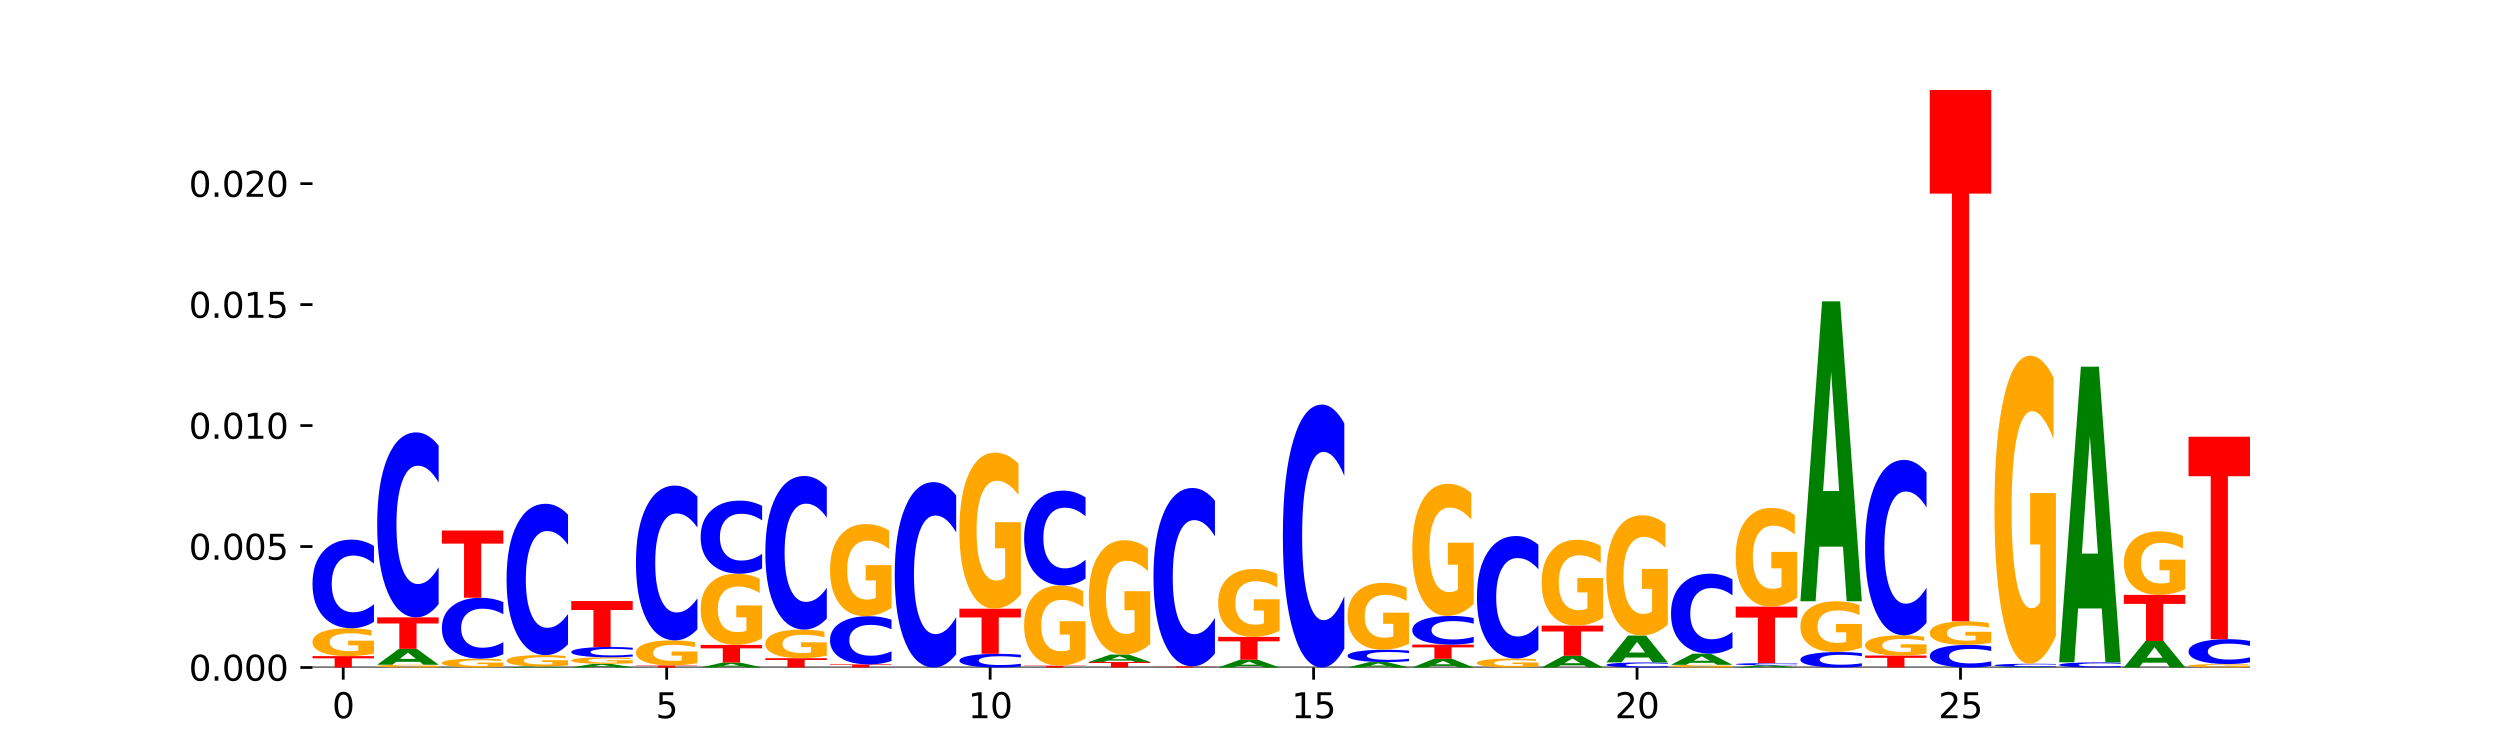 <?xml version="1.0" encoding="utf-8" standalone="no"?>
<!DOCTYPE svg PUBLIC "-//W3C//DTD SVG 1.1//EN"
  "http://www.w3.org/Graphics/SVG/1.1/DTD/svg11.dtd">
<svg xmlns:xlink="http://www.w3.org/1999/xlink" width="720pt" height="216pt" viewBox="0 0 720 216" xmlns="http://www.w3.org/2000/svg" version="1.1">
 <defs>
  <style type="text/css">*{stroke-linejoin: round; stroke-linecap: butt}</style>
 </defs>
 <g id="figure_1">
  <g id="patch_1">
   <path d="M 0 216 
L 720 216 
L 720 0 
L 0 0 
z
" style="fill: #ffffff"/>
  </g>
  <g id="axes_1">
   <g id="patch_2">
    <path d="M 90 192.24 
L 648 192.24 
L 648 25.92 
L 90 25.92 
z
" style="fill: #ffffff"/>
   </g>
   <g id="line2d_1">
    <path d="M 90 192.24 
L 648 192.24 
" clip-path="url(#p017e697f8a)" style="fill: none; stroke: #000000; stroke-width: 0.5; stroke-linecap: square"/>
   </g>
   <g id="patch_3">
    <path d="M 90 188.961 
L 107.699 188.961 
L 107.699 189.6 
L 101.332 189.6 
L 101.332 192.24 
L 96.38 192.24 
L 96.38 189.6 
L 90 189.6 
L 90 188.961 
z
" clip-path="url(#p017e697f8a)" style="fill: #ff0000"/>
   </g>
   <g id="patch_4">
    <path d="M 107.699 188.234 
Q 105.914 188.597 103.995 188.78 
Q 102.075 188.961 100.028 188.961 
Q 95.403 188.961 92.701 187.879 
Q 90 186.798 90 184.949 
Q 90 183.079 92.749 182.006 
Q 95.502 180.933 100.29 180.933 
Q 102.134 180.933 103.824 181.079 
Q 105.518 181.223 107.017 181.508 
L 107.017 183.108 
Q 105.47 182.742 103.939 182.561 
Q 102.408 182.379 100.869 182.379 
Q 98.021 182.379 96.478 183.045 
Q 94.935 183.71 94.935 184.949 
Q 94.935 186.176 96.422 186.846 
Q 97.91 187.514 100.647 187.514 
Q 101.392 187.514 102.031 187.476 
Q 102.67 187.437 103.177 187.354 
L 103.177 185.851 
L 100.262 185.851 
L 100.262 184.513 
L 107.699 184.513 
L 107.699 188.234 
z
" clip-path="url(#p017e697f8a)" style="fill: #ffa600"/>
   </g>
   <g id="patch_5">
    <path d="M 107.699 179.103 
Q 106.219 180.01 104.618 180.469 
Q 103.017 180.933 101.273 180.933 
Q 96.074 180.933 93.037 177.495 
Q 90 174.057 90 168.178 
Q 90 162.277 93.037 158.844 
Q 96.074 155.407 101.273 155.407 
Q 103.017 155.407 104.618 155.871 
Q 106.219 156.329 107.699 157.236 
L 107.699 162.325 
Q 106.206 161.122 104.756 160.563 
Q 103.307 160.005 101.706 160.005 
Q 98.834 160.005 97.189 162.182 
Q 95.548 164.355 95.548 168.178 
Q 95.548 171.985 97.189 174.162 
Q 98.834 176.335 101.706 176.335 
Q 103.307 176.335 104.756 175.776 
Q 106.206 175.212 107.699 174.009 
L 107.699 179.103 
z
" clip-path="url(#p017e697f8a)" style="fill: #0000ff"/>
   </g>
   <g id="patch_6">
    <path d="M 126.331 192.168 
Q 124.546 192.204 122.626 192.222 
Q 120.706 192.24 118.659 192.24 
Q 114.034 192.24 111.332 192.132 
Q 108.631 192.024 108.631 191.84 
Q 108.631 191.653 111.38 191.546 
Q 114.133 191.439 118.921 191.439 
Q 120.765 191.439 122.455 191.454 
Q 124.149 191.468 125.648 191.497 
L 125.648 191.656 
Q 124.101 191.62 122.57 191.602 
Q 121.039 191.584 119.5 191.584 
Q 116.652 191.584 115.109 191.65 
Q 113.566 191.716 113.566 191.84 
Q 113.566 191.962 115.053 192.029 
Q 116.541 192.096 119.278 192.096 
Q 120.023 192.096 120.662 192.092 
Q 121.301 192.088 121.808 192.08 
L 121.808 191.93 
L 118.893 191.93 
L 118.893 191.796 
L 126.331 191.796 
L 126.331 192.168 
z
" clip-path="url(#p017e697f8a)" style="fill: #ffa600"/>
   </g>
   <g id="patch_7">
    <path d="M 120.892 190.607 
L 114.085 190.607 
L 113.01 191.439 
L 108.631 191.439 
L 114.884 186.868 
L 120.077 186.868 
L 126.331 191.439 
L 121.955 191.439 
L 120.892 190.607 
z
M 115.17 189.758 
L 119.795 189.758 
L 117.486 187.94 
L 115.17 189.758 
z
" clip-path="url(#p017e697f8a)" style="fill: #008000"/>
   </g>
   <g id="patch_8">
    <path d="M 108.631 177.8 
L 126.331 177.8 
L 126.331 179.568 
L 119.963 179.568 
L 119.963 186.868 
L 115.011 186.868 
L 115.011 179.568 
L 108.631 179.568 
L 108.631 177.8 
z
" clip-path="url(#p017e697f8a)" style="fill: #ff0000"/>
   </g>
   <g id="patch_9">
    <path d="M 126.331 173.981 
Q 124.85 175.874 123.249 176.831 
Q 121.648 177.8 119.905 177.8 
Q 114.705 177.8 111.668 170.625 
Q 108.631 163.451 108.631 151.182 
Q 108.631 138.869 111.668 131.706 
Q 114.705 124.531 119.905 124.531 
Q 121.648 124.531 123.249 125.5 
Q 124.85 126.457 126.331 128.35 
L 126.331 138.968 
Q 124.837 136.459 123.387 135.293 
Q 121.938 134.126 120.337 134.126 
Q 117.465 134.126 115.82 138.671 
Q 114.179 143.204 114.179 151.182 
Q 114.179 159.127 115.82 163.671 
Q 117.465 168.205 120.337 168.205 
Q 121.938 168.205 123.387 167.038 
Q 124.837 165.861 126.331 163.352 
L 126.331 173.981 
z
" clip-path="url(#p017e697f8a)" style="fill: #0000ff"/>
   </g>
   <g id="patch_10">
    <path d="M 144.962 192.01 
Q 143.177 192.125 141.257 192.183 
Q 139.337 192.24 137.29 192.24 
Q 132.665 192.24 129.963 191.898 
Q 127.262 191.556 127.262 190.971 
Q 127.262 190.38 130.011 190.041 
Q 132.764 189.701 137.552 189.701 
Q 139.396 189.701 141.086 189.747 
Q 142.78 189.793 144.279 189.883 
L 144.279 190.389 
Q 142.732 190.273 141.201 190.216 
Q 139.67 190.159 138.131 190.159 
Q 135.283 190.159 133.74 190.369 
Q 132.197 190.58 132.197 190.971 
Q 132.197 191.359 133.684 191.571 
Q 135.172 191.783 137.909 191.783 
Q 138.655 191.783 139.293 191.771 
Q 139.932 191.758 140.44 191.732 
L 140.44 191.257 
L 137.524 191.257 
L 137.524 190.833 
L 144.962 190.833 
L 144.962 192.01 
z
" clip-path="url(#p017e697f8a)" style="fill: #ffa600"/>
   </g>
   <g id="patch_11">
    <path d="M 144.962 188.443 
Q 143.481 189.067 141.88 189.382 
Q 140.279 189.701 138.536 189.701 
Q 133.336 189.701 130.299 187.337 
Q 127.262 184.972 127.262 180.929 
Q 127.262 176.871 130.299 174.51 
Q 133.336 172.145 138.536 172.145 
Q 140.279 172.145 141.88 172.465 
Q 143.481 172.78 144.962 173.404 
L 144.962 176.903 
Q 143.468 176.077 142.018 175.692 
Q 140.569 175.308 138.968 175.308 
Q 136.096 175.308 134.451 176.805 
Q 132.81 178.3 132.81 180.929 
Q 132.81 183.547 134.451 185.045 
Q 136.096 186.539 138.968 186.539 
Q 140.569 186.539 142.018 186.155 
Q 143.468 185.766 144.962 184.94 
L 144.962 188.443 
z
" clip-path="url(#p017e697f8a)" style="fill: #0000ff"/>
   </g>
   <g id="patch_12">
    <path d="M 127.262 152.79 
L 144.962 152.79 
L 144.962 156.565 
L 138.594 156.565 
L 138.594 172.145 
L 133.642 172.145 
L 133.642 156.565 
L 127.262 156.565 
L 127.262 152.79 
z
" clip-path="url(#p017e697f8a)" style="fill: #ff0000"/>
   </g>
   <g id="patch_13">
    <path d="M 158.154 192.187 
L 151.347 192.187 
L 150.272 192.24 
L 145.893 192.24 
L 152.146 191.949 
L 157.339 191.949 
L 163.593 192.24 
L 159.218 192.24 
L 158.154 192.187 
z
M 152.432 192.133 
L 157.057 192.133 
L 154.748 192.017 
L 152.432 192.133 
z
" clip-path="url(#p017e697f8a)" style="fill: #008000"/>
   </g>
   <g id="patch_14">
    <path d="M 163.593 191.652 
Q 161.808 191.8 159.888 191.875 
Q 157.968 191.949 155.921 191.949 
Q 151.296 191.949 148.594 191.507 
Q 145.893 191.065 145.893 190.309 
Q 145.893 189.545 148.642 189.106 
Q 151.395 188.667 156.183 188.667 
Q 158.027 188.667 159.717 188.727 
Q 161.411 188.786 162.91 188.903 
L 162.91 189.557 
Q 161.363 189.407 159.832 189.333 
Q 158.301 189.259 156.762 189.259 
Q 153.914 189.259 152.371 189.531 
Q 150.828 189.803 150.828 190.309 
Q 150.828 190.811 152.315 191.085 
Q 153.803 191.358 156.54 191.358 
Q 157.286 191.358 157.924 191.342 
Q 158.563 191.326 159.071 191.292 
L 159.071 190.678 
L 156.155 190.678 
L 156.155 190.131 
L 163.593 190.131 
L 163.593 191.652 
z
" clip-path="url(#p017e697f8a)" style="fill: #ffa600"/>
   </g>
   <g id="patch_15">
    <path d="M 163.593 185.544 
Q 162.112 187.092 160.511 187.875 
Q 158.91 188.667 157.167 188.667 
Q 151.967 188.667 148.93 182.798 
Q 145.893 176.929 145.893 166.893 
Q 145.893 156.82 148.93 150.96 
Q 151.967 145.091 157.167 145.091 
Q 158.91 145.091 160.511 145.883 
Q 162.112 146.666 163.593 148.214 
L 163.593 156.901 
Q 162.099 154.849 160.649 153.894 
Q 159.2 152.94 157.599 152.94 
Q 154.727 152.94 153.082 156.658 
Q 151.441 160.367 151.441 166.893 
Q 151.441 173.392 153.082 177.109 
Q 154.727 180.818 157.599 180.818 
Q 159.2 180.818 160.649 179.864 
Q 162.099 178.901 163.593 176.848 
L 163.593 185.544 
z
" clip-path="url(#p017e697f8a)" style="fill: #0000ff"/>
   </g>
   <g id="patch_16">
    <path d="M 176.785 192.048 
L 169.978 192.048 
L 168.903 192.24 
L 164.524 192.24 
L 170.777 191.185 
L 175.97 191.185 
L 182.224 192.24 
L 177.849 192.24 
L 176.785 192.048 
z
M 171.063 191.852 
L 175.688 191.852 
L 173.379 191.432 
L 171.063 191.852 
z
" clip-path="url(#p017e697f8a)" style="fill: #008000"/>
   </g>
   <g id="patch_17">
    <path d="M 182.224 191.014 
Q 180.439 191.099 178.519 191.142 
Q 176.599 191.185 174.552 191.185 
Q 169.927 191.185 167.226 190.931 
Q 164.524 190.678 164.524 190.244 
Q 164.524 189.806 167.273 189.554 
Q 170.026 189.302 174.814 189.302 
Q 176.658 189.302 178.348 189.337 
Q 180.042 189.37 181.541 189.437 
L 181.541 189.813 
Q 179.994 189.727 178.463 189.684 
Q 176.932 189.641 175.393 189.641 
Q 172.545 189.641 171.002 189.798 
Q 169.459 189.954 169.459 190.244 
Q 169.459 190.532 170.946 190.689 
Q 172.434 190.846 175.171 190.846 
Q 175.917 190.846 176.555 190.837 
Q 177.194 190.827 177.702 190.808 
L 177.702 190.456 
L 174.786 190.456 
L 174.786 190.142 
L 182.224 190.142 
L 182.224 191.014 
z
" clip-path="url(#p017e697f8a)" style="fill: #ffa600"/>
   </g>
   <g id="patch_18">
    <path d="M 182.224 189.089 
Q 180.743 189.195 179.142 189.248 
Q 177.541 189.302 175.798 189.302 
Q 170.598 189.302 167.561 188.902 
Q 164.524 188.501 164.524 187.816 
Q 164.524 187.128 167.561 186.728 
Q 170.598 186.327 175.798 186.327 
Q 177.541 186.327 179.142 186.381 
Q 180.743 186.434 182.224 186.54 
L 182.224 187.133 
Q 180.73 186.993 179.28 186.928 
Q 177.831 186.863 176.23 186.863 
Q 173.358 186.863 171.713 187.117 
Q 170.072 187.37 170.072 187.816 
Q 170.072 188.259 171.713 188.513 
Q 173.358 188.766 176.23 188.766 
Q 177.831 188.766 179.28 188.701 
Q 180.73 188.636 182.224 188.495 
L 182.224 189.089 
z
" clip-path="url(#p017e697f8a)" style="fill: #0000ff"/>
   </g>
   <g id="patch_19">
    <path d="M 164.524 173.098 
L 182.224 173.098 
L 182.224 175.678 
L 175.856 175.678 
L 175.856 186.327 
L 170.904 186.327 
L 170.904 175.678 
L 164.524 175.678 
L 164.524 173.098 
z
" clip-path="url(#p017e697f8a)" style="fill: #ff0000"/>
   </g>
   <g id="patch_20">
    <path d="M 183.155 191.63 
L 200.855 191.63 
L 200.855 191.749 
L 194.487 191.749 
L 194.487 192.24 
L 189.535 192.24 
L 189.535 191.749 
L 183.155 191.749 
L 183.155 191.63 
z
" clip-path="url(#p017e697f8a)" style="fill: #ff0000"/>
   </g>
   <g id="patch_21">
    <path d="M 200.855 190.978 
Q 199.07 191.304 197.15 191.468 
Q 195.23 191.63 193.183 191.63 
Q 188.558 191.63 185.857 190.66 
Q 183.155 189.689 183.155 188.029 
Q 183.155 186.35 185.904 185.387 
Q 188.657 184.424 193.445 184.424 
Q 195.289 184.424 196.979 184.555 
Q 198.673 184.684 200.172 184.941 
L 200.172 186.377 
Q 198.625 186.048 197.094 185.886 
Q 195.563 185.722 194.024 185.722 
Q 191.176 185.722 189.633 186.32 
Q 188.09 186.917 188.09 188.029 
Q 188.09 189.131 189.577 189.732 
Q 191.065 190.332 193.802 190.332 
Q 194.548 190.332 195.186 190.298 
Q 195.825 190.262 196.333 190.188 
L 196.333 188.839 
L 193.417 188.839 
L 193.417 187.638 
L 200.855 187.638 
L 200.855 190.978 
z
" clip-path="url(#p017e697f8a)" style="fill: #ffa600"/>
   </g>
   <g id="patch_22">
    <path d="M 200.855 181.229 
Q 199.374 182.813 197.773 183.614 
Q 196.172 184.424 194.429 184.424 
Q 189.229 184.424 186.192 178.42 
Q 183.155 172.417 183.155 162.15 
Q 183.155 151.846 186.192 145.851 
Q 189.229 139.848 194.429 139.848 
Q 196.172 139.848 197.773 140.658 
Q 199.374 141.459 200.855 143.043 
L 200.855 151.929 
Q 199.361 149.829 197.912 148.853 
Q 196.462 147.877 194.861 147.877 
Q 191.989 147.877 190.344 151.68 
Q 188.703 155.474 188.703 162.15 
Q 188.703 168.798 190.344 172.601 
Q 191.989 176.395 194.861 176.395 
Q 196.462 176.395 197.912 175.418 
Q 199.361 174.433 200.855 172.334 
L 200.855 181.229 
z
" clip-path="url(#p017e697f8a)" style="fill: #0000ff"/>
   </g>
   <g id="patch_23">
    <path d="M 214.047 191.981 
L 207.24 191.981 
L 206.165 192.24 
L 201.786 192.24 
L 208.04 190.819 
L 213.233 190.819 
L 219.486 192.24 
L 215.111 192.24 
L 214.047 191.981 
z
M 208.325 191.717 
L 212.95 191.717 
L 210.641 191.152 
L 208.325 191.717 
z
" clip-path="url(#p017e697f8a)" style="fill: #008000"/>
   </g>
   <g id="patch_24">
    <path d="M 201.786 185.737 
L 219.486 185.737 
L 219.486 186.728 
L 213.118 186.728 
L 213.118 190.819 
L 208.166 190.819 
L 208.166 186.728 
L 201.786 186.728 
L 201.786 185.737 
z
" clip-path="url(#p017e697f8a)" style="fill: #ff0000"/>
   </g>
   <g id="patch_25">
    <path d="M 219.486 183.881 
Q 217.701 184.809 215.781 185.275 
Q 213.861 185.737 211.814 185.737 
Q 207.189 185.737 204.488 182.975 
Q 201.786 180.213 201.786 175.491 
Q 201.786 170.713 204.535 167.973 
Q 207.288 165.233 212.076 165.233 
Q 213.921 165.233 215.61 165.605 
Q 217.304 165.974 218.804 166.702 
L 218.804 170.79 
Q 217.257 169.854 215.725 169.392 
Q 214.194 168.926 212.655 168.926 
Q 209.807 168.926 208.264 170.629 
Q 206.721 172.327 206.721 175.491 
Q 206.721 178.625 208.208 180.336 
Q 209.696 182.043 212.433 182.043 
Q 213.179 182.043 213.817 181.946 
Q 214.456 181.844 214.964 181.632 
L 214.964 177.795 
L 212.048 177.795 
L 212.048 174.377 
L 219.486 174.377 
L 219.486 183.881 
z
" clip-path="url(#p017e697f8a)" style="fill: #ffa600"/>
   </g>
   <g id="patch_26">
    <path d="M 219.486 163.723 
Q 218.005 164.471 216.404 164.85 
Q 214.803 165.233 213.06 165.233 
Q 207.86 165.233 204.823 162.397 
Q 201.786 159.56 201.786 154.71 
Q 201.786 149.843 204.823 147.011 
Q 207.86 144.175 213.06 144.175 
Q 214.803 144.175 216.404 144.558 
Q 218.005 144.936 219.486 145.684 
L 219.486 149.882 
Q 217.992 148.89 216.543 148.429 
Q 215.093 147.968 213.492 147.968 
Q 210.62 147.968 208.975 149.765 
Q 207.334 151.557 207.334 154.71 
Q 207.334 157.851 208.975 159.647 
Q 210.62 161.44 213.492 161.44 
Q 215.093 161.44 216.543 160.979 
Q 217.992 160.513 219.486 159.521 
L 219.486 163.723 
z
" clip-path="url(#p017e697f8a)" style="fill: #0000ff"/>
   </g>
   <g id="patch_27">
    <path d="M 220.417 189.564 
L 238.117 189.564 
L 238.117 190.086 
L 231.749 190.086 
L 231.749 192.24 
L 226.797 192.24 
L 226.797 190.086 
L 220.417 190.086 
L 220.417 189.564 
z
" clip-path="url(#p017e697f8a)" style="fill: #ff0000"/>
   </g>
   <g id="patch_28">
    <path d="M 238.117 188.818 
Q 236.332 189.191 234.412 189.379 
Q 232.492 189.564 230.445 189.564 
Q 225.82 189.564 223.119 188.453 
Q 220.417 187.343 220.417 185.443 
Q 220.417 183.521 223.166 182.419 
Q 225.919 181.317 230.707 181.317 
Q 232.552 181.317 234.241 181.466 
Q 235.935 181.615 237.435 181.908 
L 237.435 183.552 
Q 235.888 183.175 234.356 182.99 
Q 232.825 182.802 231.286 182.802 
Q 228.438 182.802 226.895 183.487 
Q 225.352 184.17 225.352 185.443 
Q 225.352 186.704 226.839 187.392 
Q 228.327 188.079 231.064 188.079 
Q 231.81 188.079 232.448 188.039 
Q 233.087 187.999 233.595 187.913 
L 233.595 186.37 
L 230.679 186.37 
L 230.679 184.995 
L 238.117 184.995 
L 238.117 188.818 
z
" clip-path="url(#p017e697f8a)" style="fill: #ffa600"/>
   </g>
   <g id="patch_29">
    <path d="M 238.117 178.146 
Q 236.636 179.718 235.035 180.513 
Q 233.434 181.317 231.691 181.317 
Q 226.491 181.317 223.454 175.36 
Q 220.417 169.403 220.417 159.215 
Q 220.417 148.992 223.454 143.044 
Q 226.491 137.087 231.691 137.087 
Q 233.434 137.087 235.035 137.891 
Q 236.636 138.686 238.117 140.257 
L 238.117 149.074 
Q 236.623 146.991 235.174 146.022 
Q 233.724 145.054 232.123 145.054 
Q 229.252 145.054 227.606 148.827 
Q 225.965 152.591 225.965 159.215 
Q 225.965 165.812 227.606 169.585 
Q 229.252 173.35 232.123 173.35 
Q 233.724 173.35 235.174 172.381 
Q 236.623 171.403 238.117 169.32 
L 238.117 178.146 
z
" clip-path="url(#p017e697f8a)" style="fill: #0000ff"/>
   </g>
   <g id="patch_30">
    <path d="M 239.048 191.354 
L 256.748 191.354 
L 256.748 191.527 
L 250.38 191.527 
L 250.38 192.24 
L 245.428 192.24 
L 245.428 191.527 
L 239.048 191.527 
L 239.048 191.354 
z
" clip-path="url(#p017e697f8a)" style="fill: #ff0000"/>
   </g>
   <g id="patch_31">
    <path d="M 256.748 190.358 
Q 255.267 190.852 253.666 191.102 
Q 252.066 191.354 250.322 191.354 
Q 245.122 191.354 242.085 189.483 
Q 239.048 187.611 239.048 184.411 
Q 239.048 181.199 242.085 179.33 
Q 245.122 177.459 250.322 177.459 
Q 252.066 177.459 253.666 177.711 
Q 255.267 177.961 256.748 178.455 
L 256.748 181.225 
Q 255.254 180.57 253.805 180.266 
Q 252.355 179.962 250.754 179.962 
Q 247.883 179.962 246.237 181.147 
Q 244.596 182.33 244.596 184.411 
Q 244.596 186.483 246.237 187.669 
Q 247.883 188.852 250.754 188.852 
Q 252.355 188.852 253.805 188.547 
Q 255.254 188.24 256.748 187.586 
L 256.748 190.358 
z
" clip-path="url(#p017e697f8a)" style="fill: #0000ff"/>
   </g>
   <g id="patch_32">
    <path d="M 256.748 175.058 
Q 254.963 176.258 253.043 176.861 
Q 251.123 177.459 249.076 177.459 
Q 244.451 177.459 241.75 173.885 
Q 239.048 170.311 239.048 164.2 
Q 239.048 158.017 241.797 154.47 
Q 244.55 150.924 249.338 150.924 
Q 251.183 150.924 252.872 151.406 
Q 254.566 151.883 256.066 152.826 
L 256.066 158.115 
Q 254.519 156.904 252.987 156.306 
Q 251.456 155.703 249.917 155.703 
Q 247.069 155.703 245.526 157.907 
Q 243.983 160.105 243.983 164.2 
Q 243.983 168.256 245.471 170.47 
Q 246.958 172.679 249.695 172.679 
Q 250.441 172.679 251.079 172.553 
Q 251.718 172.422 252.226 172.147 
L 252.226 167.181 
L 249.31 167.181 
L 249.31 162.758 
L 256.748 162.758 
L 256.748 175.058 
z
" clip-path="url(#p017e697f8a)" style="fill: #ffa600"/>
   </g>
   <g id="patch_33">
    <path d="M 275.379 188.413 
Q 273.898 190.31 272.297 191.27 
Q 270.697 192.24 268.953 192.24 
Q 263.753 192.24 260.716 185.05 
Q 257.679 177.859 257.679 165.563 
Q 257.679 153.222 260.716 146.043 
Q 263.753 138.852 268.953 138.852 
Q 270.697 138.852 272.297 139.823 
Q 273.898 140.782 275.379 142.679 
L 275.379 153.321 
Q 273.885 150.807 272.436 149.638 
Q 270.986 148.469 269.385 148.469 
Q 266.514 148.469 264.868 153.023 
Q 263.227 157.567 263.227 165.563 
Q 263.227 173.525 264.868 178.08 
Q 266.514 182.623 269.385 182.623 
Q 270.986 182.623 272.436 181.454 
Q 273.885 180.274 275.379 177.76 
L 275.379 188.413 
z
" clip-path="url(#p017e697f8a)" style="fill: #0000ff"/>
   </g>
   <g id="patch_34">
    <path d="M 294.01 191.957 
Q 292.529 192.097 290.929 192.168 
Q 289.328 192.24 287.584 192.24 
Q 282.384 192.24 279.347 191.709 
Q 276.311 191.177 276.311 190.268 
Q 276.311 189.356 279.347 188.825 
Q 282.384 188.294 287.584 188.294 
Q 289.328 188.294 290.929 188.366 
Q 292.529 188.437 294.01 188.577 
L 294.01 189.363 
Q 292.516 189.178 291.067 189.091 
Q 289.617 189.005 288.017 189.005 
Q 285.145 189.005 283.499 189.341 
Q 281.858 189.677 281.858 190.268 
Q 281.858 190.857 283.499 191.193 
Q 285.145 191.529 288.017 191.529 
Q 289.617 191.529 291.067 191.443 
Q 292.516 191.356 294.01 191.17 
L 294.01 191.957 
z
" clip-path="url(#p017e697f8a)" style="fill: #0000ff"/>
   </g>
   <g id="patch_35">
    <path d="M 276.311 175.299 
L 294.01 175.299 
L 294.01 177.833 
L 287.642 177.833 
L 287.642 188.294 
L 282.691 188.294 
L 282.691 177.833 
L 276.311 177.833 
L 276.311 175.299 
z
" clip-path="url(#p017e697f8a)" style="fill: #ff0000"/>
   </g>
   <g id="patch_36">
    <path d="M 294.01 171.233 
Q 292.225 173.266 290.305 174.287 
Q 288.385 175.299 286.338 175.299 
Q 281.713 175.299 279.012 169.246 
Q 276.311 163.193 276.311 152.842 
Q 276.311 142.37 279.059 136.363 
Q 281.812 130.357 286.6 130.357 
Q 288.445 130.357 290.135 131.174 
Q 291.828 131.982 293.328 133.578 
L 293.328 142.537 
Q 291.781 140.485 290.25 139.473 
Q 288.718 138.452 287.179 138.452 
Q 284.331 138.452 282.788 142.184 
Q 281.245 145.907 281.245 152.842 
Q 281.245 159.712 282.733 163.462 
Q 284.22 167.204 286.957 167.204 
Q 287.703 167.204 288.342 166.99 
Q 288.98 166.767 289.488 166.303 
L 289.488 157.892 
L 286.572 157.892 
L 286.572 150.4 
L 294.01 150.4 
L 294.01 171.233 
z
" clip-path="url(#p017e697f8a)" style="fill: #ffa600"/>
   </g>
   <g id="patch_37">
    <path d="M 294.942 191.704 
L 312.641 191.704 
L 312.641 191.808 
L 306.273 191.808 
L 306.273 192.24 
L 301.322 192.24 
L 301.322 191.808 
L 294.942 191.808 
L 294.942 191.704 
z
" clip-path="url(#p017e697f8a)" style="fill: #ff0000"/>
   </g>
   <g id="patch_38">
    <path d="M 312.641 189.614 
Q 310.856 190.659 308.936 191.184 
Q 307.016 191.704 304.969 191.704 
Q 300.344 191.704 297.643 188.593 
Q 294.942 185.482 294.942 180.163 
Q 294.942 174.781 297.691 171.694 
Q 300.443 168.607 305.231 168.607 
Q 307.076 168.607 308.766 169.027 
Q 310.459 169.442 311.959 170.263 
L 311.959 174.867 
Q 310.412 173.812 308.881 173.292 
Q 307.349 172.767 305.81 172.767 
Q 302.962 172.767 301.419 174.685 
Q 299.876 176.599 299.876 180.163 
Q 299.876 183.693 301.364 185.621 
Q 302.851 187.543 305.588 187.543 
Q 306.334 187.543 306.973 187.434 
Q 307.611 187.319 308.119 187.081 
L 308.119 182.758 
L 305.203 182.758 
L 305.203 178.908 
L 312.641 178.908 
L 312.641 189.614 
z
" clip-path="url(#p017e697f8a)" style="fill: #ffa600"/>
   </g>
   <g id="patch_39">
    <path d="M 312.641 166.65 
Q 311.161 167.62 309.56 168.111 
Q 307.959 168.607 306.215 168.607 
Q 301.015 168.607 297.978 164.929 
Q 294.942 161.252 294.942 154.962 
Q 294.942 148.65 297.978 144.978 
Q 301.015 141.301 306.215 141.301 
Q 307.959 141.301 309.56 141.797 
Q 311.161 142.288 312.641 143.258 
L 312.641 148.701 
Q 311.147 147.415 309.698 146.817 
Q 308.249 146.219 306.648 146.219 
Q 303.776 146.219 302.13 148.549 
Q 300.489 150.873 300.489 154.962 
Q 300.489 159.035 302.13 161.364 
Q 303.776 163.688 306.648 163.688 
Q 308.249 163.688 309.698 163.091 
Q 311.147 162.487 312.641 161.201 
L 312.641 166.65 
z
" clip-path="url(#p017e697f8a)" style="fill: #0000ff"/>
   </g>
   <g id="patch_40">
    <path d="M 313.573 190.635 
L 331.272 190.635 
L 331.272 190.948 
L 324.904 190.948 
L 324.904 192.24 
L 319.953 192.24 
L 319.953 190.948 
L 313.573 190.948 
L 313.573 190.635 
z
" clip-path="url(#p017e697f8a)" style="fill: #ff0000"/>
   </g>
   <g id="patch_41">
    <path d="M 325.833 190.245 
L 319.026 190.245 
L 317.951 190.635 
L 313.573 190.635 
L 319.826 188.497 
L 325.019 188.497 
L 331.272 190.635 
L 326.897 190.635 
L 325.833 190.245 
z
M 320.112 189.849 
L 324.737 189.849 
L 322.428 188.999 
L 320.112 189.849 
z
" clip-path="url(#p017e697f8a)" style="fill: #008000"/>
   </g>
   <g id="patch_42">
    <path d="M 331.272 185.518 
Q 329.487 187.008 327.567 187.756 
Q 325.647 188.497 323.6 188.497 
Q 318.975 188.497 316.274 184.063 
Q 313.573 179.628 313.573 172.045 
Q 313.573 164.373 316.322 159.972 
Q 319.074 155.571 323.862 155.571 
Q 325.707 155.571 327.397 156.17 
Q 329.09 156.762 330.59 157.932 
L 330.59 164.495 
Q 329.043 162.992 327.512 162.25 
Q 325.981 161.502 324.441 161.502 
Q 321.593 161.502 320.05 164.237 
Q 318.507 166.964 318.507 172.045 
Q 318.507 177.078 319.995 179.826 
Q 321.482 182.567 324.219 182.567 
Q 324.965 182.567 325.604 182.41 
Q 326.242 182.247 326.75 181.907 
L 326.75 175.745 
L 323.835 175.745 
L 323.835 170.256 
L 331.272 170.256 
L 331.272 185.518 
z
" clip-path="url(#p017e697f8a)" style="fill: #ffa600"/>
   </g>
   <g id="patch_43">
    <path d="M 332.204 191.899 
L 349.903 191.899 
L 349.903 191.966 
L 343.535 191.966 
L 343.535 192.24 
L 338.584 192.24 
L 338.584 191.966 
L 332.204 191.966 
L 332.204 191.899 
z
" clip-path="url(#p017e697f8a)" style="fill: #ff0000"/>
   </g>
   <g id="patch_44">
    <path d="M 349.903 188.218 
Q 348.423 190.043 346.822 190.966 
Q 345.221 191.899 343.477 191.899 
Q 338.277 191.899 335.241 184.983 
Q 332.204 178.066 332.204 166.237 
Q 332.204 154.366 335.241 147.459 
Q 338.277 140.542 343.477 140.542 
Q 345.221 140.542 346.822 141.476 
Q 348.423 142.399 349.903 144.224 
L 349.903 154.461 
Q 348.409 152.042 346.96 150.918 
Q 345.511 149.793 343.91 149.793 
Q 341.038 149.793 339.392 154.175 
Q 337.751 158.545 337.751 166.237 
Q 337.751 173.896 339.392 178.278 
Q 341.038 182.649 343.91 182.649 
Q 345.511 182.649 346.96 181.524 
Q 348.409 180.389 349.903 177.97 
L 349.903 188.218 
z
" clip-path="url(#p017e697f8a)" style="fill: #0000ff"/>
   </g>
   <g id="patch_45">
    <path d="M 363.095 191.832 
L 356.288 191.832 
L 355.213 192.24 
L 350.835 192.24 
L 357.088 190 
L 362.281 190 
L 368.534 192.24 
L 364.159 192.24 
L 363.095 191.832 
z
M 357.374 191.416 
L 361.999 191.416 
L 359.69 190.526 
L 357.374 191.416 
z
" clip-path="url(#p017e697f8a)" style="fill: #008000"/>
   </g>
   <g id="patch_46">
    <path d="M 350.835 183.422 
L 368.534 183.422 
L 368.534 184.705 
L 362.167 184.705 
L 362.167 190 
L 357.215 190 
L 357.215 184.705 
L 350.835 184.705 
L 350.835 183.422 
z
" clip-path="url(#p017e697f8a)" style="fill: #ff0000"/>
   </g>
   <g id="patch_47">
    <path d="M 368.534 181.654 
Q 366.749 182.538 364.829 182.982 
Q 362.909 183.422 360.863 183.422 
Q 356.237 183.422 353.536 180.79 
Q 350.835 178.158 350.835 173.657 
Q 350.835 169.104 353.584 166.492 
Q 356.337 163.88 361.124 163.88 
Q 362.969 163.88 364.659 164.235 
Q 366.353 164.586 367.852 165.281 
L 367.852 169.176 
Q 366.305 168.284 364.774 167.844 
Q 363.243 167.4 361.704 167.4 
Q 358.855 167.4 357.312 169.023 
Q 355.769 170.642 355.769 173.657 
Q 355.769 176.644 357.257 178.275 
Q 358.744 179.902 361.481 179.902 
Q 362.227 179.902 362.866 179.809 
Q 363.504 179.712 364.012 179.51 
L 364.012 175.853 
L 361.097 175.853 
L 361.097 172.595 
L 368.534 172.595 
L 368.534 181.654 
z
" clip-path="url(#p017e697f8a)" style="fill: #ffa600"/>
   </g>
   <g id="patch_48">
    <path d="M 387.165 186.812 
Q 385.685 189.503 384.084 190.864 
Q 382.483 192.24 380.739 192.24 
Q 375.54 192.24 372.503 182.042 
Q 369.466 171.843 369.466 154.403 
Q 369.466 136.9 372.503 126.718 
Q 375.54 116.519 380.739 116.519 
Q 382.483 116.519 384.084 117.896 
Q 385.685 119.257 387.165 121.947 
L 387.165 137.041 
Q 385.671 133.475 384.222 131.817 
Q 382.773 130.159 381.172 130.159 
Q 378.3 130.159 376.654 136.619 
Q 375.013 143.063 375.013 154.403 
Q 375.013 165.696 376.654 172.156 
Q 378.3 178.601 381.172 178.601 
Q 382.773 178.601 384.222 176.943 
Q 385.671 175.269 387.165 171.703 
L 387.165 186.812 
z
" clip-path="url(#p017e697f8a)" style="fill: #0000ff"/>
   </g>
   <g id="patch_49">
    <path d="M 400.357 191.956 
L 393.55 191.956 
L 392.476 192.24 
L 388.097 192.24 
L 394.35 190.681 
L 399.543 190.681 
L 405.796 192.24 
L 401.421 192.24 
L 400.357 191.956 
z
M 394.636 191.667 
L 399.261 191.667 
L 396.952 191.047 
L 394.636 191.667 
z
" clip-path="url(#p017e697f8a)" style="fill: #008000"/>
   </g>
   <g id="patch_50">
    <path d="M 405.796 190.426 
Q 404.316 190.553 402.715 190.617 
Q 401.114 190.681 399.37 190.681 
Q 394.171 190.681 391.134 190.202 
Q 388.097 189.723 388.097 188.903 
Q 388.097 188.081 391.134 187.603 
Q 394.171 187.123 399.37 187.123 
Q 401.114 187.123 402.715 187.188 
Q 404.316 187.252 405.796 187.378 
L 405.796 188.088 
Q 404.302 187.92 402.853 187.842 
Q 401.404 187.764 399.803 187.764 
Q 396.931 187.764 395.285 188.068 
Q 393.644 188.371 393.644 188.903 
Q 393.644 189.434 395.285 189.738 
Q 396.931 190.04 399.803 190.04 
Q 401.404 190.04 402.853 189.962 
Q 404.302 189.884 405.796 189.716 
L 405.796 190.426 
z
" clip-path="url(#p017e697f8a)" style="fill: #0000ff"/>
   </g>
   <g id="patch_51">
    <path d="M 405.796 185.38 
Q 404.011 186.252 402.091 186.69 
Q 400.172 187.123 398.125 187.123 
Q 393.499 187.123 390.798 184.529 
Q 388.097 181.934 388.097 177.497 
Q 388.097 173.008 390.846 170.433 
Q 393.599 167.858 398.386 167.858 
Q 400.231 167.858 401.921 168.209 
Q 403.615 168.555 405.114 169.239 
L 405.114 173.08 
Q 403.567 172.2 402.036 171.766 
Q 400.505 171.329 398.966 171.329 
Q 396.118 171.329 394.574 172.928 
Q 393.031 174.524 393.031 177.497 
Q 393.031 180.442 394.519 182.049 
Q 396.006 183.653 398.744 183.653 
Q 399.489 183.653 400.128 183.562 
Q 400.767 183.466 401.274 183.267 
L 401.274 179.662 
L 398.359 179.662 
L 398.359 176.45 
L 405.796 176.45 
L 405.796 185.38 
z
" clip-path="url(#p017e697f8a)" style="fill: #ffa600"/>
   </g>
   <g id="patch_52">
    <path d="M 418.988 191.782 
L 412.181 191.782 
L 411.107 192.24 
L 406.728 192.24 
L 412.981 189.727 
L 418.174 189.727 
L 424.427 192.24 
L 420.052 192.24 
L 418.988 191.782 
z
M 413.267 191.316 
L 417.892 191.316 
L 415.583 190.316 
L 413.267 191.316 
z
" clip-path="url(#p017e697f8a)" style="fill: #008000"/>
   </g>
   <g id="patch_53">
    <path d="M 406.728 185.65 
L 424.427 185.65 
L 424.427 186.445 
L 418.06 186.445 
L 418.06 189.727 
L 413.108 189.727 
L 413.108 186.445 
L 406.728 186.445 
L 406.728 185.65 
z
" clip-path="url(#p017e697f8a)" style="fill: #ff0000"/>
   </g>
   <g id="patch_54">
    <path d="M 424.427 185.058 
Q 422.947 185.352 421.346 185.5 
Q 419.745 185.65 418.001 185.65 
Q 412.802 185.65 409.765 184.537 
Q 406.728 183.423 406.728 181.519 
Q 406.728 179.608 409.765 178.497 
Q 412.802 177.383 418.001 177.383 
Q 419.745 177.383 421.346 177.533 
Q 422.947 177.682 424.427 177.976 
L 424.427 179.624 
Q 422.933 179.234 421.484 179.053 
Q 420.035 178.872 418.434 178.872 
Q 415.562 178.872 413.916 179.578 
Q 412.275 180.281 412.275 181.519 
Q 412.275 182.752 413.916 183.458 
Q 415.562 184.161 418.434 184.161 
Q 420.035 184.161 421.484 183.98 
Q 422.933 183.797 424.427 183.408 
L 424.427 185.058 
z
" clip-path="url(#p017e697f8a)" style="fill: #0000ff"/>
   </g>
   <g id="patch_55">
    <path d="M 424.427 173.94 
Q 422.642 175.662 420.722 176.526 
Q 418.803 177.383 416.756 177.383 
Q 412.131 177.383 409.429 172.258 
Q 406.728 167.134 406.728 158.37 
Q 406.728 149.504 409.477 144.419 
Q 412.23 139.334 417.018 139.334 
Q 418.862 139.334 420.552 140.025 
Q 422.246 140.709 423.745 142.061 
L 423.745 149.646 
Q 422.198 147.909 420.667 147.052 
Q 419.136 146.188 417.597 146.188 
Q 414.749 146.188 413.206 149.347 
Q 411.662 152.499 411.662 158.37 
Q 411.662 164.186 413.15 167.362 
Q 414.638 170.529 417.375 170.529 
Q 418.12 170.529 418.759 170.349 
Q 419.398 170.16 419.905 169.767 
L 419.905 162.646 
L 416.99 162.646 
L 416.99 156.303 
L 424.427 156.303 
L 424.427 173.94 
z
" clip-path="url(#p017e697f8a)" style="fill: #ffa600"/>
   </g>
   <g id="patch_56">
    <path d="M 443.058 192.007 
Q 441.273 192.123 439.354 192.182 
Q 437.434 192.24 435.387 192.24 
Q 430.762 192.24 428.06 191.893 
Q 425.359 191.546 425.359 190.953 
Q 425.359 190.353 428.108 190.009 
Q 430.861 189.664 435.649 189.664 
Q 437.493 189.664 439.183 189.711 
Q 440.877 189.757 442.376 189.849 
L 442.376 190.362 
Q 440.829 190.245 439.298 190.187 
Q 437.767 190.128 436.228 190.128 
Q 433.38 190.128 431.837 190.342 
Q 430.294 190.555 430.294 190.953 
Q 430.294 191.347 431.781 191.562 
Q 433.269 191.776 436.006 191.776 
Q 436.751 191.776 437.39 191.764 
Q 438.029 191.751 438.536 191.724 
L 438.536 191.242 
L 435.621 191.242 
L 435.621 190.813 
L 443.058 190.813 
L 443.058 192.007 
z
" clip-path="url(#p017e697f8a)" style="fill: #ffa600"/>
   </g>
   <g id="patch_57">
    <path d="M 443.058 187.134 
Q 441.578 188.388 439.977 189.023 
Q 438.376 189.664 436.632 189.664 
Q 431.433 189.664 428.396 184.911 
Q 425.359 180.157 425.359 172.028 
Q 425.359 163.869 428.396 159.123 
Q 431.433 154.37 436.632 154.37 
Q 438.376 154.37 439.977 155.011 
Q 441.578 155.645 443.058 156.899 
L 443.058 163.935 
Q 441.565 162.273 440.115 161.5 
Q 438.666 160.727 437.065 160.727 
Q 434.193 160.727 432.548 163.738 
Q 430.906 166.742 430.906 172.028 
Q 430.906 177.292 432.548 180.303 
Q 434.193 183.307 437.065 183.307 
Q 438.666 183.307 440.115 182.534 
Q 441.565 181.754 443.058 180.091 
L 443.058 187.134 
z
" clip-path="url(#p017e697f8a)" style="fill: #0000ff"/>
   </g>
   <g id="patch_58">
    <path d="M 456.25 191.624 
L 449.443 191.624 
L 448.369 192.24 
L 443.99 192.24 
L 450.243 188.857 
L 455.436 188.857 
L 461.689 192.24 
L 457.314 192.24 
L 456.25 191.624 
z
M 450.529 190.996 
L 455.154 190.996 
L 452.845 189.65 
L 450.529 190.996 
z
" clip-path="url(#p017e697f8a)" style="fill: #008000"/>
   </g>
   <g id="patch_59">
    <path d="M 443.99 180.18 
L 461.689 180.18 
L 461.689 181.873 
L 455.322 181.873 
L 455.322 188.857 
L 450.37 188.857 
L 450.37 181.873 
L 443.99 181.873 
L 443.99 180.18 
z
" clip-path="url(#p017e697f8a)" style="fill: #ff0000"/>
   </g>
   <g id="patch_60">
    <path d="M 461.689 177.944 
Q 459.904 179.062 457.985 179.624 
Q 456.065 180.18 454.018 180.18 
Q 449.393 180.18 446.691 176.851 
Q 443.99 173.521 443.99 167.826 
Q 443.99 162.066 446.739 158.761 
Q 449.492 155.457 454.28 155.457 
Q 456.124 155.457 457.814 155.906 
Q 459.508 156.351 461.007 157.229 
L 461.007 162.157 
Q 459.46 161.029 457.929 160.472 
Q 456.398 159.91 454.859 159.91 
Q 452.011 159.91 450.468 161.963 
Q 448.925 164.011 448.925 167.826 
Q 448.925 171.606 450.412 173.669 
Q 451.9 175.727 454.637 175.727 
Q 455.382 175.727 456.021 175.61 
Q 456.66 175.487 457.167 175.232 
L 457.167 170.605 
L 454.252 170.605 
L 454.252 166.483 
L 461.689 166.483 
L 461.689 177.944 
z
" clip-path="url(#p017e697f8a)" style="fill: #ffa600"/>
   </g>
   <g id="patch_61">
    <path d="M 480.321 192.135 
Q 478.84 192.187 477.239 192.213 
Q 475.638 192.24 473.894 192.24 
Q 468.695 192.24 465.658 192.043 
Q 462.621 191.847 462.621 191.51 
Q 462.621 191.172 465.658 190.976 
Q 468.695 190.779 473.894 190.779 
Q 475.638 190.779 477.239 190.806 
Q 478.84 190.832 480.321 190.884 
L 480.321 191.175 
Q 478.827 191.106 477.377 191.074 
Q 475.928 191.042 474.327 191.042 
Q 471.455 191.042 469.81 191.167 
Q 468.169 191.291 468.169 191.51 
Q 468.169 191.728 469.81 191.853 
Q 471.455 191.977 474.327 191.977 
Q 475.928 191.977 477.377 191.945 
Q 478.827 191.913 480.321 191.844 
L 480.321 192.135 
z
" clip-path="url(#p017e697f8a)" style="fill: #0000ff"/>
   </g>
   <g id="patch_62">
    <path d="M 474.881 189.369 
L 468.075 189.369 
L 467 190.779 
L 462.621 190.779 
L 468.874 183.036 
L 474.067 183.036 
L 480.321 190.779 
L 475.945 190.779 
L 474.881 189.369 
z
M 469.16 187.932 
L 473.785 187.932 
L 471.476 184.852 
L 469.16 187.932 
z
" clip-path="url(#p017e697f8a)" style="fill: #008000"/>
   </g>
   <g id="patch_63">
    <path d="M 480.321 179.902 
Q 478.536 181.469 476.616 182.256 
Q 474.696 183.036 472.649 183.036 
Q 468.024 183.036 465.322 178.371 
Q 462.621 173.706 462.621 165.728 
Q 462.621 157.657 465.37 153.028 
Q 468.123 148.399 472.911 148.399 
Q 474.755 148.399 476.445 149.028 
Q 478.139 149.651 479.638 150.881 
L 479.638 157.786 
Q 478.091 156.205 476.56 155.425 
Q 475.029 154.638 473.49 154.638 
Q 470.642 154.638 469.099 157.514 
Q 467.556 160.383 467.556 165.728 
Q 467.556 171.023 469.043 173.913 
Q 470.531 176.797 473.268 176.797 
Q 474.013 176.797 474.652 176.632 
Q 475.291 176.461 475.798 176.103 
L 475.798 169.62 
L 472.883 169.62 
L 472.883 163.846 
L 480.321 163.846 
L 480.321 179.902 
z
" clip-path="url(#p017e697f8a)" style="fill: #ffa600"/>
   </g>
   <g id="patch_64">
    <path d="M 498.952 192.17 
Q 497.167 192.205 495.247 192.223 
Q 493.327 192.24 491.28 192.24 
Q 486.655 192.24 483.953 192.136 
Q 481.252 192.032 481.252 191.854 
Q 481.252 191.674 484.001 191.57 
Q 486.754 191.467 491.542 191.467 
Q 493.386 191.467 495.076 191.481 
Q 496.77 191.495 498.269 191.522 
L 498.269 191.677 
Q 496.722 191.641 495.191 191.624 
Q 493.66 191.606 492.121 191.606 
Q 489.273 191.606 487.73 191.67 
Q 486.187 191.734 486.187 191.854 
Q 486.187 191.972 487.674 192.036 
Q 489.162 192.101 491.899 192.101 
Q 492.645 192.101 493.283 192.097 
Q 493.922 192.093 494.43 192.085 
L 494.43 191.941 
L 491.514 191.941 
L 491.514 191.812 
L 498.952 191.812 
L 498.952 192.17 
z
" clip-path="url(#p017e697f8a)" style="fill: #ffa600"/>
   </g>
   <g id="patch_65">
    <path d="M 493.513 190.882 
L 486.706 190.882 
L 485.631 191.467 
L 481.252 191.467 
L 487.505 188.256 
L 492.698 188.256 
L 498.952 191.467 
L 494.576 191.467 
L 493.513 190.882 
z
M 487.791 190.286 
L 492.416 190.286 
L 490.107 189.009 
L 487.791 190.286 
z
" clip-path="url(#p017e697f8a)" style="fill: #008000"/>
   </g>
   <g id="patch_66">
    <path d="M 498.952 186.605 
Q 497.471 187.424 495.87 187.838 
Q 494.269 188.256 492.526 188.256 
Q 487.326 188.256 484.289 185.154 
Q 481.252 182.051 481.252 176.745 
Q 481.252 171.419 484.289 168.321 
Q 487.326 165.218 492.526 165.218 
Q 494.269 165.218 495.87 165.637 
Q 497.471 166.051 498.952 166.87 
L 498.952 171.462 
Q 497.458 170.377 496.008 169.873 
Q 494.559 169.368 492.958 169.368 
Q 490.086 169.368 488.441 171.334 
Q 486.8 173.294 486.8 176.745 
Q 486.8 180.181 488.441 182.146 
Q 490.086 184.107 492.958 184.107 
Q 494.559 184.107 496.008 183.602 
Q 497.458 183.093 498.952 182.008 
L 498.952 186.605 
z
" clip-path="url(#p017e697f8a)" style="fill: #0000ff"/>
   </g>
   <g id="patch_67">
    <path d="M 512.144 192.126 
L 505.337 192.126 
L 504.262 192.24 
L 499.883 192.24 
L 506.136 191.617 
L 511.329 191.617 
L 517.583 192.24 
L 513.208 192.24 
L 512.144 192.126 
z
M 506.422 192.011 
L 511.047 192.011 
L 508.738 191.763 
L 506.422 192.011 
z
" clip-path="url(#p017e697f8a)" style="fill: #008000"/>
   </g>
   <g id="patch_68">
    <path d="M 517.583 191.57 
Q 516.102 191.593 514.501 191.605 
Q 512.9 191.617 511.157 191.617 
Q 505.957 191.617 502.92 191.529 
Q 499.883 191.442 499.883 191.293 
Q 499.883 191.143 502.92 191.055 
Q 505.957 190.968 511.157 190.968 
Q 512.9 190.968 514.501 190.98 
Q 516.102 190.991 517.583 191.014 
L 517.583 191.144 
Q 516.089 191.113 514.639 191.099 
Q 513.19 191.085 511.589 191.085 
Q 508.717 191.085 507.072 191.14 
Q 505.431 191.195 505.431 191.293 
Q 505.431 191.389 507.072 191.445 
Q 508.717 191.5 511.589 191.5 
Q 513.19 191.5 514.639 191.486 
Q 516.089 191.471 517.583 191.441 
L 517.583 191.57 
z
" clip-path="url(#p017e697f8a)" style="fill: #0000ff"/>
   </g>
   <g id="patch_69">
    <path d="M 499.883 174.696 
L 517.583 174.696 
L 517.583 177.87 
L 511.215 177.87 
L 511.215 190.968 
L 506.263 190.968 
L 506.263 177.87 
L 499.883 177.87 
L 499.883 174.696 
z
" clip-path="url(#p017e697f8a)" style="fill: #ff0000"/>
   </g>
   <g id="patch_70">
    <path d="M 517.583 172.124 
Q 515.798 173.41 513.878 174.056 
Q 511.958 174.696 509.911 174.696 
Q 505.286 174.696 502.584 170.868 
Q 499.883 167.039 499.883 160.492 
Q 499.883 153.868 502.632 150.069 
Q 505.385 146.27 510.173 146.27 
Q 512.017 146.27 513.707 146.786 
Q 515.401 147.297 516.9 148.307 
L 516.9 153.974 
Q 515.353 152.676 513.822 152.036 
Q 512.291 151.39 510.752 151.39 
Q 507.904 151.39 506.361 153.751 
Q 504.818 156.105 504.818 160.492 
Q 504.818 164.837 506.305 167.209 
Q 507.793 169.576 510.53 169.576 
Q 511.276 169.576 511.914 169.441 
Q 512.553 169.3 513.061 169.006 
L 513.061 163.686 
L 510.145 163.686 
L 510.145 158.947 
L 517.583 158.947 
L 517.583 172.124 
z
" clip-path="url(#p017e697f8a)" style="fill: #ffa600"/>
   </g>
   <g id="patch_71">
    <path d="M 536.214 191.92 
Q 534.733 192.079 533.132 192.159 
Q 531.531 192.24 529.788 192.24 
Q 524.588 192.24 521.551 191.639 
Q 518.514 191.038 518.514 190.01 
Q 518.514 188.978 521.551 188.378 
Q 524.588 187.777 529.788 187.777 
Q 531.531 187.777 533.132 187.858 
Q 534.733 187.939 536.214 188.097 
L 536.214 188.987 
Q 534.72 188.777 533.27 188.679 
Q 531.821 188.581 530.22 188.581 
Q 527.348 188.581 525.703 188.962 
Q 524.062 189.342 524.062 190.01 
Q 524.062 190.676 525.703 191.056 
Q 527.348 191.436 530.22 191.436 
Q 531.821 191.436 533.27 191.338 
Q 534.72 191.24 536.214 191.03 
L 536.214 191.92 
z
" clip-path="url(#p017e697f8a)" style="fill: #0000ff"/>
   </g>
   <g id="patch_72">
    <path d="M 536.214 186.456 
Q 534.429 187.117 532.509 187.448 
Q 530.589 187.777 528.542 187.777 
Q 523.917 187.777 521.216 185.81 
Q 518.514 183.843 518.514 180.48 
Q 518.514 177.077 521.263 175.125 
Q 524.016 173.173 528.804 173.173 
Q 530.648 173.173 532.338 173.438 
Q 534.032 173.701 535.531 174.22 
L 535.531 177.131 
Q 533.984 176.464 532.453 176.135 
Q 530.922 175.804 529.383 175.804 
Q 526.535 175.804 524.992 177.016 
Q 523.449 178.226 523.449 180.48 
Q 523.449 182.712 524.936 183.931 
Q 526.424 185.147 529.161 185.147 
Q 529.907 185.147 530.545 185.077 
Q 531.184 185.005 531.692 184.854 
L 531.692 182.121 
L 528.776 182.121 
L 528.776 179.686 
L 536.214 179.686 
L 536.214 186.456 
z
" clip-path="url(#p017e697f8a)" style="fill: #ffa600"/>
   </g>
   <g id="patch_73">
    <path d="M 530.775 157.435 
L 523.968 157.435 
L 522.893 173.173 
L 518.514 173.173 
L 524.767 86.781 
L 529.96 86.781 
L 536.214 173.173 
L 531.839 173.173 
L 530.775 157.435 
z
M 525.053 141.401 
L 529.678 141.401 
L 527.369 107.037 
L 525.053 141.401 
z
" clip-path="url(#p017e697f8a)" style="fill: #008000"/>
   </g>
   <g id="patch_74">
    <path d="M 537.145 188.792 
L 554.845 188.792 
L 554.845 189.465 
L 548.477 189.465 
L 548.477 192.24 
L 543.525 192.24 
L 543.525 189.465 
L 537.145 189.465 
L 537.145 188.792 
z
" clip-path="url(#p017e697f8a)" style="fill: #ff0000"/>
   </g>
   <g id="patch_75">
    <path d="M 554.845 188.265 
Q 553.06 188.529 551.14 188.661 
Q 549.22 188.792 547.173 188.792 
Q 542.548 188.792 539.847 188.008 
Q 537.145 187.223 537.145 185.881 
Q 537.145 184.524 539.894 183.745 
Q 542.647 182.967 547.435 182.967 
Q 549.279 182.967 550.969 183.072 
Q 552.663 183.177 554.162 183.384 
L 554.162 184.545 
Q 552.615 184.279 551.084 184.148 
Q 549.553 184.016 548.014 184.016 
Q 545.166 184.016 543.623 184.5 
Q 542.08 184.982 542.08 185.881 
Q 542.08 186.772 543.567 187.258 
Q 545.055 187.743 547.792 187.743 
Q 548.538 187.743 549.176 187.715 
Q 549.815 187.686 550.323 187.626 
L 550.323 186.536 
L 547.407 186.536 
L 547.407 185.565 
L 554.845 185.565 
L 554.845 188.265 
z
" clip-path="url(#p017e697f8a)" style="fill: #ffa600"/>
   </g>
   <g id="patch_76">
    <path d="M 554.845 179.346 
Q 553.364 181.141 551.763 182.048 
Q 550.162 182.967 548.419 182.967 
Q 543.219 182.967 540.182 176.163 
Q 537.145 169.36 537.145 157.726 
Q 537.145 146.05 540.182 139.257 
Q 543.219 132.454 548.419 132.454 
Q 550.162 132.454 551.763 133.372 
Q 553.364 134.28 554.845 136.075 
L 554.845 146.144 
Q 553.351 143.765 551.902 142.659 
Q 550.452 141.553 548.851 141.553 
Q 545.979 141.553 544.334 145.862 
Q 542.693 150.161 542.693 157.726 
Q 542.693 165.26 544.334 169.569 
Q 545.979 173.868 548.851 173.868 
Q 550.452 173.868 551.902 172.762 
Q 553.351 171.645 554.845 169.266 
L 554.845 179.346 
z
" clip-path="url(#p017e697f8a)" style="fill: #0000ff"/>
   </g>
   <g id="patch_77">
    <path d="M 573.476 191.773 
Q 571.995 192.004 570.394 192.122 
Q 568.793 192.24 567.05 192.24 
Q 561.85 192.24 558.813 191.362 
Q 555.776 190.484 555.776 188.983 
Q 555.776 187.476 558.813 186.6 
Q 561.85 185.722 567.05 185.722 
Q 568.793 185.722 570.394 185.84 
Q 571.995 185.957 573.476 186.189 
L 573.476 187.488 
Q 571.982 187.181 570.533 187.039 
Q 569.083 186.896 567.482 186.896 
Q 564.61 186.896 562.965 187.452 
Q 561.324 188.007 561.324 188.983 
Q 561.324 189.955 562.965 190.511 
Q 564.61 191.066 567.482 191.066 
Q 569.083 191.066 570.533 190.923 
Q 571.982 190.779 573.476 190.472 
L 573.476 191.773 
z
" clip-path="url(#p017e697f8a)" style="fill: #0000ff"/>
   </g>
   <g id="patch_78">
    <path d="M 573.476 185.107 
Q 571.691 185.414 569.771 185.569 
Q 567.851 185.722 565.804 185.722 
Q 561.179 185.722 558.478 184.807 
Q 555.776 183.892 555.776 182.327 
Q 555.776 180.745 558.525 179.837 
Q 561.278 178.929 566.066 178.929 
Q 567.91 178.929 569.6 179.053 
Q 571.294 179.175 572.794 179.416 
L 572.794 180.77 
Q 571.246 180.46 569.715 180.307 
Q 568.184 180.153 566.645 180.153 
Q 563.797 180.153 562.254 180.717 
Q 560.711 181.279 560.711 182.327 
Q 560.711 183.366 562.198 183.933 
Q 563.686 184.498 566.423 184.498 
Q 567.169 184.498 567.807 184.466 
Q 568.446 184.432 568.954 184.362 
L 568.954 183.091 
L 566.038 183.091 
L 566.038 181.958 
L 573.476 181.958 
L 573.476 185.107 
z
" clip-path="url(#p017e697f8a)" style="fill: #ffa600"/>
   </g>
   <g id="patch_79">
    <path d="M 555.776 25.92 
L 573.476 25.92 
L 573.476 55.761 
L 567.108 55.761 
L 567.108 178.929 
L 562.156 178.929 
L 562.156 55.761 
L 555.776 55.761 
L 555.776 25.92 
z
" clip-path="url(#p017e697f8a)" style="fill: #ff0000"/>
   </g>
   <g id="patch_80">
    <path d="M 586.668 192.212 
L 579.861 192.212 
L 578.786 192.24 
L 574.407 192.24 
L 580.661 192.087 
L 585.854 192.087 
L 592.107 192.24 
L 587.732 192.24 
L 586.668 192.212 
z
M 580.946 192.184 
L 585.571 192.184 
L 583.263 192.123 
L 580.946 192.184 
z
" clip-path="url(#p017e697f8a)" style="fill: #008000"/>
   </g>
   <g id="patch_81">
    <path d="M 592.107 192.021 
Q 590.626 192.053 589.025 192.07 
Q 587.424 192.087 585.681 192.087 
Q 580.481 192.087 577.444 191.962 
Q 574.407 191.837 574.407 191.624 
Q 574.407 191.41 577.444 191.286 
Q 580.481 191.161 585.681 191.161 
Q 587.424 191.161 589.025 191.178 
Q 590.626 191.194 592.107 191.227 
L 592.107 191.412 
Q 590.613 191.368 589.164 191.348 
Q 587.714 191.328 586.113 191.328 
Q 583.241 191.328 581.596 191.407 
Q 579.955 191.486 579.955 191.624 
Q 579.955 191.762 581.596 191.841 
Q 583.241 191.92 586.113 191.92 
Q 587.714 191.92 589.164 191.9 
Q 590.613 191.879 592.107 191.836 
L 592.107 192.021 
z
" clip-path="url(#p017e697f8a)" style="fill: #0000ff"/>
   </g>
   <g id="patch_82">
    <path d="M 592.107 183.134 
Q 590.322 187.147 588.402 189.163 
Q 586.482 191.161 584.435 191.161 
Q 579.81 191.161 577.109 179.212 
Q 574.407 167.263 574.407 146.829 
Q 574.407 126.157 577.156 114.3 
Q 579.909 102.442 584.697 102.442 
Q 586.542 102.442 588.231 104.055 
Q 589.925 105.649 591.425 108.802 
L 591.425 126.487 
Q 589.878 122.436 588.346 120.439 
Q 586.815 118.423 585.276 118.423 
Q 582.428 118.423 580.885 125.79 
Q 579.342 133.139 579.342 146.829 
Q 579.342 160.391 580.829 167.795 
Q 582.317 175.18 585.054 175.18 
Q 585.8 175.18 586.438 174.759 
Q 587.077 174.319 587.585 173.403 
L 587.585 156.799 
L 584.669 156.799 
L 584.669 142.009 
L 592.107 142.009 
L 592.107 183.134 
z
" clip-path="url(#p017e697f8a)" style="fill: #ffa600"/>
   </g>
   <g id="patch_83">
    <path d="M 610.738 192.134 
Q 609.257 192.186 607.656 192.213 
Q 606.055 192.24 604.312 192.24 
Q 599.112 192.24 596.075 192.041 
Q 593.038 191.841 593.038 191.5 
Q 593.038 191.158 596.075 190.959 
Q 599.112 190.76 604.312 190.76 
Q 606.055 190.76 607.656 190.787 
Q 609.257 190.814 610.738 190.866 
L 610.738 191.161 
Q 609.244 191.091 607.795 191.059 
Q 606.345 191.027 604.744 191.027 
Q 601.873 191.027 600.227 191.153 
Q 598.586 191.279 598.586 191.5 
Q 598.586 191.721 600.227 191.847 
Q 601.873 191.973 604.744 191.973 
Q 606.345 191.973 607.795 191.941 
Q 609.244 191.908 610.738 191.839 
L 610.738 192.134 
z
" clip-path="url(#p017e697f8a)" style="fill: #0000ff"/>
   </g>
   <g id="patch_84">
    <path d="M 605.299 175.246 
L 598.492 175.246 
L 597.417 190.76 
L 593.038 190.76 
L 599.292 105.595 
L 604.485 105.595 
L 610.738 190.76 
L 606.363 190.76 
L 605.299 175.246 
z
M 599.578 159.439 
L 604.202 159.439 
L 601.894 125.563 
L 599.578 159.439 
z
" clip-path="url(#p017e697f8a)" style="fill: #008000"/>
   </g>
   <g id="patch_85">
    <path d="M 623.93 190.849 
L 617.123 190.849 
L 616.048 192.24 
L 611.669 192.24 
L 617.923 184.603 
L 623.116 184.603 
L 629.369 192.24 
L 624.994 192.24 
L 623.93 190.849 
z
M 618.209 189.431 
L 622.833 189.431 
L 620.525 186.393 
L 618.209 189.431 
z
" clip-path="url(#p017e697f8a)" style="fill: #008000"/>
   </g>
   <g id="patch_86">
    <path d="M 611.669 171.329 
L 629.369 171.329 
L 629.369 173.918 
L 623.001 173.918 
L 623.001 184.603 
L 618.05 184.603 
L 618.05 173.918 
L 611.669 173.918 
L 611.669 171.329 
z
" clip-path="url(#p017e697f8a)" style="fill: #ff0000"/>
   </g>
   <g id="patch_87">
    <path d="M 629.369 169.674 
Q 627.584 170.502 625.664 170.917 
Q 623.744 171.329 621.697 171.329 
Q 617.072 171.329 614.371 168.865 
Q 611.669 166.401 611.669 162.187 
Q 611.669 157.924 614.418 155.478 
Q 617.171 153.033 621.959 153.033 
Q 623.804 153.033 625.493 153.366 
Q 627.187 153.694 628.687 154.344 
L 628.687 157.992 
Q 627.14 157.156 625.608 156.744 
Q 624.077 156.329 622.538 156.329 
Q 619.69 156.329 618.147 157.848 
Q 616.604 159.364 616.604 162.187 
Q 616.604 164.984 618.092 166.51 
Q 619.579 168.034 622.316 168.034 
Q 623.062 168.034 623.701 167.947 
Q 624.339 167.856 624.847 167.667 
L 624.847 164.243 
L 621.931 164.243 
L 621.931 161.193 
L 629.369 161.193 
L 629.369 169.674 
z
" clip-path="url(#p017e697f8a)" style="fill: #ffa600"/>
   </g>
   <g id="patch_88">
    <path d="M 648 192.15 
Q 646.215 192.195 644.295 192.218 
Q 642.375 192.24 640.328 192.24 
Q 635.703 192.24 633.002 192.107 
Q 630.301 191.973 630.301 191.745 
Q 630.301 191.514 633.049 191.381 
Q 635.802 191.249 640.59 191.249 
Q 642.435 191.249 644.125 191.267 
Q 645.818 191.285 647.318 191.32 
L 647.318 191.518 
Q 645.771 191.472 644.24 191.45 
Q 642.708 191.427 641.169 191.427 
Q 638.321 191.427 636.778 191.51 
Q 635.235 191.592 635.235 191.745 
Q 635.235 191.896 636.723 191.979 
Q 638.21 192.061 640.947 192.061 
Q 641.693 192.061 642.332 192.057 
Q 642.97 192.052 643.478 192.042 
L 643.478 191.856 
L 640.562 191.856 
L 640.562 191.691 
L 648 191.691 
L 648 192.15 
z
" clip-path="url(#p017e697f8a)" style="fill: #ffa600"/>
   </g>
   <g id="patch_89">
    <path d="M 648 190.735 
Q 646.519 190.99 644.919 191.119 
Q 643.318 191.249 641.574 191.249 
Q 636.374 191.249 633.337 190.283 
Q 630.301 189.318 630.301 187.666 
Q 630.301 186.009 633.337 185.045 
Q 636.374 184.079 641.574 184.079 
Q 643.318 184.079 644.919 184.209 
Q 646.519 184.338 648 184.593 
L 648 186.022 
Q 646.506 185.685 645.057 185.528 
Q 643.607 185.371 642.007 185.371 
Q 639.135 185.371 637.489 185.982 
Q 635.848 186.592 635.848 187.666 
Q 635.848 188.736 637.489 189.347 
Q 639.135 189.957 642.007 189.957 
Q 643.607 189.957 645.057 189.8 
Q 646.506 189.642 648 189.304 
L 648 190.735 
z
" clip-path="url(#p017e697f8a)" style="fill: #0000ff"/>
   </g>
   <g id="patch_90">
    <path d="M 630.301 125.784 
L 648 125.784 
L 648 137.154 
L 641.632 137.154 
L 641.632 184.079 
L 636.681 184.079 
L 636.681 137.154 
L 630.301 137.154 
L 630.301 125.784 
z
" clip-path="url(#p017e697f8a)" style="fill: #ff0000"/>
   </g>
   <g id="patch_91">
    <path d="M 102.26 192.987 
L 95.454 192.987 
L 94.379 192.24 
L 90 192.24 
L 96.253 196.343 
L 101.446 196.343 
L 107.699 192.24 
L 103.324 192.24 
L 102.26 192.987 
z
M 96.539 193.749 
L 101.164 193.749 
L 98.855 195.381 
L 96.539 193.749 
z
" clip-path="url(#p017e697f8a)" style="fill: #008000"/>
   </g>
   <g id="patch_92">
    <path d="M 139.523 192.634 
L 132.716 192.634 
L 131.641 192.24 
L 127.262 192.24 
L 133.515 194.402 
L 138.708 194.402 
L 144.962 192.24 
L 140.586 192.24 
L 139.523 192.634 
z
M 133.801 193.035 
L 138.426 193.035 
L 136.117 193.895 
L 133.801 193.035 
z
" clip-path="url(#p017e697f8a)" style="fill: #008000"/>
   </g>
   <g id="patch_93">
    <path d="M 195.416 192.558 
L 188.609 192.558 
L 187.534 192.24 
L 183.155 192.24 
L 189.409 193.983 
L 194.601 193.983 
L 200.855 192.24 
L 196.48 192.24 
L 195.416 192.558 
z
M 189.694 192.881 
L 194.319 192.881 
L 192.01 193.574 
L 189.694 192.881 
z
" clip-path="url(#p017e697f8a)" style="fill: #008000"/>
   </g>
   <g id="patch_94">
    <path d="M 232.678 192.403 
L 225.871 192.403 
L 224.796 192.24 
L 220.417 192.24 
L 226.671 193.133 
L 231.864 193.133 
L 238.117 192.24 
L 233.742 192.24 
L 232.678 192.403 
z
M 226.957 192.568 
L 231.581 192.568 
L 229.273 192.924 
L 226.957 192.568 
z
" clip-path="url(#p017e697f8a)" style="fill: #008000"/>
   </g>
   <g id="patch_95">
    <path d="M 251.309 192.588 
L 244.502 192.588 
L 243.427 192.24 
L 239.048 192.24 
L 245.302 194.151 
L 250.495 194.151 
L 256.748 192.24 
L 252.373 192.24 
L 251.309 192.588 
z
M 245.588 192.943 
L 250.212 192.943 
L 247.904 193.703 
L 245.588 192.943 
z
" clip-path="url(#p017e697f8a)" style="fill: #008000"/>
   </g>
   <g id="patch_96">
    <path d="M 269.94 192.352 
L 263.133 192.352 
L 262.058 192.24 
L 257.679 192.24 
L 263.933 192.852 
L 269.126 192.852 
L 275.379 192.24 
L 271.004 192.24 
L 269.94 192.352 
z
M 264.219 192.465 
L 268.843 192.465 
L 266.535 192.709 
L 264.219 192.465 
z
" clip-path="url(#p017e697f8a)" style="fill: #008000"/>
   </g>
   <g id="patch_97">
    <path d="M 257.679 195.914 
L 275.379 195.914 
L 275.379 195.317 
L 269.011 195.317 
L 269.011 192.852 
L 264.06 192.852 
L 264.06 195.317 
L 257.679 195.317 
L 257.679 195.914 
z
" clip-path="url(#p017e697f8a)" style="fill: #ff0000"/>
   </g>
   <g id="patch_98">
    <path d="M 307.202 192.248 
L 300.395 192.248 
L 299.32 192.24 
L 294.942 192.24 
L 301.195 192.283 
L 306.388 192.283 
L 312.641 192.24 
L 308.266 192.24 
L 307.202 192.248 
z
M 301.481 192.256 
L 306.106 192.256 
L 303.797 192.273 
L 301.481 192.256 
z
" clip-path="url(#p017e697f8a)" style="fill: #008000"/>
   </g>
   <g id="patch_99">
    <path d="M 331.272 192.428 
Q 329.792 192.335 328.191 192.288 
Q 326.59 192.24 324.846 192.24 
Q 319.646 192.24 316.609 192.593 
Q 313.573 192.946 313.573 193.549 
Q 313.573 194.154 316.609 194.507 
Q 319.646 194.859 324.846 194.859 
Q 326.59 194.859 328.191 194.812 
Q 329.792 194.765 331.272 194.672 
L 331.272 194.15 
Q 329.778 194.273 328.329 194.33 
Q 326.88 194.388 325.279 194.388 
Q 322.407 194.388 320.761 194.164 
Q 319.12 193.941 319.12 193.549 
Q 319.12 193.158 320.761 192.935 
Q 322.407 192.712 325.279 192.712 
Q 326.88 192.712 328.329 192.769 
Q 329.778 192.827 331.272 192.95 
L 331.272 192.428 
z
" clip-path="url(#p017e697f8a)" style="fill: #0000ff"/>
   </g>
   <g id="patch_100">
    <path d="M 344.464 192.468 
L 337.657 192.468 
L 336.582 192.24 
L 332.204 192.24 
L 338.457 193.489 
L 343.65 193.489 
L 349.903 192.24 
L 345.528 192.24 
L 344.464 192.468 
z
M 338.743 192.699 
L 343.368 192.699 
L 341.059 193.196 
L 338.743 192.699 
z
" clip-path="url(#p017e697f8a)" style="fill: #008000"/>
   </g>
   <g id="patch_101">
    <path d="M 368.534 192.33 
Q 367.054 192.285 365.453 192.263 
Q 363.852 192.24 362.108 192.24 
Q 356.908 192.24 353.872 192.409 
Q 350.835 192.578 350.835 192.868 
Q 350.835 193.158 353.872 193.327 
Q 356.908 193.497 362.108 193.497 
Q 363.852 193.497 365.453 193.474 
Q 367.054 193.451 368.534 193.407 
L 368.534 193.156 
Q 367.04 193.215 365.591 193.243 
Q 364.142 193.27 362.541 193.27 
Q 359.669 193.27 358.023 193.163 
Q 356.382 193.056 356.382 192.868 
Q 356.382 192.68 358.023 192.573 
Q 359.669 192.466 362.541 192.466 
Q 364.142 192.466 365.591 192.494 
Q 367.04 192.522 368.534 192.581 
L 368.534 192.33 
z
" clip-path="url(#p017e697f8a)" style="fill: #0000ff"/>
   </g>
   <g id="patch_102">
    <path d="M 388.097 194.322 
L 405.796 194.322 
L 405.796 193.916 
L 399.429 193.916 
L 399.429 192.24 
L 394.477 192.24 
L 394.477 193.916 
L 388.097 193.916 
L 388.097 194.322 
z
" clip-path="url(#p017e697f8a)" style="fill: #ff0000"/>
   </g>
   <g id="patch_103">
    <path d="M 437.619 193.282 
L 430.812 193.282 
L 429.738 192.877 
L 425.359 192.877 
L 431.612 195.099 
L 436.805 195.099 
L 443.058 192.877 
L 438.683 192.877 
L 437.619 193.282 
z
M 431.898 193.694 
L 436.523 193.694 
L 434.214 194.578 
L 431.898 193.694 
z
" clip-path="url(#p017e697f8a)" style="fill: #008000"/>
   </g>
   <g id="patch_104">
    <path d="M 425.359 192.877 
L 443.058 192.877 
L 443.058 192.753 
L 436.691 192.753 
L 436.691 192.24 
L 431.739 192.24 
L 431.739 192.753 
L 425.359 192.753 
L 425.359 192.877 
z
" clip-path="url(#p017e697f8a)" style="fill: #ff0000"/>
   </g>
   <g id="patch_105">
    <path d="M 461.689 192.334 
Q 460.209 192.287 458.608 192.264 
Q 457.007 192.24 455.263 192.24 
Q 450.064 192.24 447.027 192.416 
Q 443.99 192.593 443.99 192.895 
Q 443.99 193.197 447.027 193.374 
Q 450.064 193.55 455.263 193.55 
Q 457.007 193.55 458.608 193.526 
Q 460.209 193.503 461.689 193.456 
L 461.689 193.195 
Q 460.196 193.257 458.746 193.285 
Q 457.297 193.314 455.696 193.314 
Q 452.824 193.314 451.179 193.202 
Q 449.538 193.091 449.538 192.895 
Q 449.538 192.699 451.179 192.587 
Q 452.824 192.476 455.696 192.476 
Q 457.297 192.476 458.746 192.505 
Q 460.196 192.534 461.689 192.595 
L 461.689 192.334 
z
" clip-path="url(#p017e697f8a)" style="fill: #0000ff"/>
   </g>
   <g id="patch_106">
    <path d="M 462.621 192.83 
L 480.321 192.83 
L 480.321 192.715 
L 473.953 192.715 
L 473.953 192.24 
L 469.001 192.24 
L 469.001 192.715 
L 462.621 192.715 
L 462.621 192.83 
z
" clip-path="url(#p017e697f8a)" style="fill: #ff0000"/>
   </g>
   <g id="patch_107">
    <path d="M 481.252 192.609 
L 498.952 192.609 
L 498.952 192.537 
L 492.584 192.537 
L 492.584 192.24 
L 487.632 192.24 
L 487.632 192.537 
L 481.252 192.537 
L 481.252 192.609 
z
" clip-path="url(#p017e697f8a)" style="fill: #ff0000"/>
   </g>
   <g id="patch_108">
    <path d="M 574.407 203.792 
L 592.107 203.792 
L 592.107 201.539 
L 585.739 201.539 
L 585.739 192.24 
L 580.787 192.24 
L 580.787 201.539 
L 574.407 201.539 
L 574.407 203.792 
z
" clip-path="url(#p017e697f8a)" style="fill: #ff0000"/>
   </g>
   <g id="patch_109">
    <path d="M 629.369 192.431 
Q 627.888 192.336 626.287 192.288 
Q 624.687 192.24 622.943 192.24 
Q 617.743 192.24 614.706 192.598 
Q 611.669 192.956 611.669 193.569 
Q 611.669 194.183 614.706 194.541 
Q 617.743 194.899 622.943 194.899 
Q 624.687 194.899 626.287 194.851 
Q 627.888 194.803 629.369 194.708 
L 629.369 194.178 
Q 627.875 194.304 626.426 194.362 
Q 624.976 194.42 623.375 194.42 
Q 620.504 194.42 618.858 194.193 
Q 617.217 193.967 617.217 193.569 
Q 617.217 193.172 618.858 192.945 
Q 620.504 192.719 623.375 192.719 
Q 624.976 192.719 626.426 192.777 
Q 627.875 192.836 629.369 192.961 
L 629.369 192.431 
z
" clip-path="url(#p017e697f8a)" style="fill: #0000ff"/>
   </g>
   <g id="patch_110">
    <path d="M 642.561 192.388 
L 635.754 192.388 
L 634.679 192.24 
L 630.301 192.24 
L 636.554 193.051 
L 641.747 193.051 
L 648 192.24 
L 643.625 192.24 
L 642.561 192.388 
z
M 636.84 192.538 
L 641.464 192.538 
L 639.156 192.861 
L 636.84 192.538 
z
" clip-path="url(#p017e697f8a)" style="fill: #008000"/>
   </g>
   <g id="matplotlib.axis_1">
    <g id="xtick_1">
     <g id="line2d_2">
      <defs>
       <path id="m7136625f23" d="M 0 0 
L 0 3.5 
" style="stroke: #000000; stroke-width: 0.8"/>
      </defs>
      <g>
       <use xlink:href="#m7136625f23" x="98.85" y="192.24" style="stroke: #000000; stroke-width: 0.8"/>
      </g>
     </g>
     <g id="text_1">
      <!-- 0 -->
      <g transform="translate(95.668 206.838) scale(0.1 -0.1)">
       <defs>
        <path id="DejaVuSans-30" d="M 2034 4250 
Q 1547 4250 1301 3770 
Q 1056 3291 1056 2328 
Q 1056 1369 1301 889 
Q 1547 409 2034 409 
Q 2525 409 2770 889 
Q 3016 1369 3016 2328 
Q 3016 3291 2770 3770 
Q 2525 4250 2034 4250 
z
M 2034 4750 
Q 2819 4750 3233 4129 
Q 3647 3509 3647 2328 
Q 3647 1150 3233 529 
Q 2819 -91 2034 -91 
Q 1250 -91 836 529 
Q 422 1150 422 2328 
Q 422 3509 836 4129 
Q 1250 4750 2034 4750 
z
" transform="scale(0.016)"/>
       </defs>
       <use xlink:href="#DejaVuSans-30"/>
      </g>
     </g>
    </g>
    <g id="xtick_2">
     <g id="line2d_3">
      <g>
       <use xlink:href="#m7136625f23" x="192.005" y="192.24" style="stroke: #000000; stroke-width: 0.8"/>
      </g>
     </g>
     <g id="text_2">
      <!-- 5 -->
      <g transform="translate(188.824 206.838) scale(0.1 -0.1)">
       <defs>
        <path id="DejaVuSans-35" d="M 691 4666 
L 3169 4666 
L 3169 4134 
L 1269 4134 
L 1269 2991 
Q 1406 3038 1543 3061 
Q 1681 3084 1819 3084 
Q 2600 3084 3056 2656 
Q 3513 2228 3513 1497 
Q 3513 744 3044 326 
Q 2575 -91 1722 -91 
Q 1428 -91 1123 -41 
Q 819 9 494 109 
L 494 744 
Q 775 591 1075 516 
Q 1375 441 1709 441 
Q 2250 441 2565 725 
Q 2881 1009 2881 1497 
Q 2881 1984 2565 2268 
Q 2250 2553 1709 2553 
Q 1456 2553 1204 2497 
Q 953 2441 691 2322 
L 691 4666 
z
" transform="scale(0.016)"/>
       </defs>
       <use xlink:href="#DejaVuSans-35"/>
      </g>
     </g>
    </g>
    <g id="xtick_3">
     <g id="line2d_4">
      <g>
       <use xlink:href="#m7136625f23" x="285.16" y="192.24" style="stroke: #000000; stroke-width: 0.8"/>
      </g>
     </g>
     <g id="text_3">
      <!-- 10 -->
      <g transform="translate(278.798 206.838) scale(0.1 -0.1)">
       <defs>
        <path id="DejaVuSans-31" d="M 794 531 
L 1825 531 
L 1825 4091 
L 703 3866 
L 703 4441 
L 1819 4666 
L 2450 4666 
L 2450 531 
L 3481 531 
L 3481 0 
L 794 0 
L 794 531 
z
" transform="scale(0.016)"/>
       </defs>
       <use xlink:href="#DejaVuSans-31"/>
       <use xlink:href="#DejaVuSans-30" x="63.623"/>
      </g>
     </g>
    </g>
    <g id="xtick_4">
     <g id="line2d_5">
      <g>
       <use xlink:href="#m7136625f23" x="378.316" y="192.24" style="stroke: #000000; stroke-width: 0.8"/>
      </g>
     </g>
     <g id="text_4">
      <!-- 15 -->
      <g transform="translate(371.953 206.838) scale(0.1 -0.1)">
       <use xlink:href="#DejaVuSans-31"/>
       <use xlink:href="#DejaVuSans-35" x="63.623"/>
      </g>
     </g>
    </g>
    <g id="xtick_5">
     <g id="line2d_6">
      <g>
       <use xlink:href="#m7136625f23" x="471.471" y="192.24" style="stroke: #000000; stroke-width: 0.8"/>
      </g>
     </g>
     <g id="text_5">
      <!-- 20 -->
      <g transform="translate(465.108 206.838) scale(0.1 -0.1)">
       <defs>
        <path id="DejaVuSans-32" d="M 1228 531 
L 3431 531 
L 3431 0 
L 469 0 
L 469 531 
Q 828 903 1448 1529 
Q 2069 2156 2228 2338 
Q 2531 2678 2651 2914 
Q 2772 3150 2772 3378 
Q 2772 3750 2511 3984 
Q 2250 4219 1831 4219 
Q 1534 4219 1204 4116 
Q 875 4013 500 3803 
L 500 4441 
Q 881 4594 1212 4672 
Q 1544 4750 1819 4750 
Q 2544 4750 2975 4387 
Q 3406 4025 3406 3419 
Q 3406 3131 3298 2873 
Q 3191 2616 2906 2266 
Q 2828 2175 2409 1742 
Q 1991 1309 1228 531 
z
" transform="scale(0.016)"/>
       </defs>
       <use xlink:href="#DejaVuSans-32"/>
       <use xlink:href="#DejaVuSans-30" x="63.623"/>
      </g>
     </g>
    </g>
    <g id="xtick_6">
     <g id="line2d_7">
      <g>
       <use xlink:href="#m7136625f23" x="564.626" y="192.24" style="stroke: #000000; stroke-width: 0.8"/>
      </g>
     </g>
     <g id="text_6">
      <!-- 25 -->
      <g transform="translate(558.264 206.838) scale(0.1 -0.1)">
       <use xlink:href="#DejaVuSans-32"/>
       <use xlink:href="#DejaVuSans-35" x="63.623"/>
      </g>
     </g>
    </g>
   </g>
   <g id="matplotlib.axis_2">
    <g id="ytick_1">
     <g id="line2d_8">
      <defs>
       <path id="mf715acd3cd" d="M 0 0 
L -3.5 0 
" style="stroke: #000000; stroke-width: 0.8"/>
      </defs>
      <g>
       <use xlink:href="#mf715acd3cd" x="90" y="192.24" style="stroke: #000000; stroke-width: 0.8"/>
      </g>
     </g>
     <g id="text_7">
      <!-- 0.000 -->
      <g transform="translate(54.372 196.039) scale(0.1 -0.1)">
       <defs>
        <path id="DejaVuSans-2e" d="M 684 794 
L 1344 794 
L 1344 0 
L 684 0 
L 684 794 
z
" transform="scale(0.016)"/>
       </defs>
       <use xlink:href="#DejaVuSans-30"/>
       <use xlink:href="#DejaVuSans-2e" x="63.623"/>
       <use xlink:href="#DejaVuSans-30" x="95.41"/>
       <use xlink:href="#DejaVuSans-30" x="159.033"/>
       <use xlink:href="#DejaVuSans-30" x="222.656"/>
      </g>
     </g>
    </g>
    <g id="ytick_2">
     <g id="line2d_9">
      <g>
       <use xlink:href="#mf715acd3cd" x="90" y="157.401" style="stroke: #000000; stroke-width: 0.8"/>
      </g>
     </g>
     <g id="text_8">
      <!-- 0.005 -->
      <g transform="translate(54.372 161.2) scale(0.1 -0.1)">
       <use xlink:href="#DejaVuSans-30"/>
       <use xlink:href="#DejaVuSans-2e" x="63.623"/>
       <use xlink:href="#DejaVuSans-30" x="95.41"/>
       <use xlink:href="#DejaVuSans-30" x="159.033"/>
       <use xlink:href="#DejaVuSans-35" x="222.656"/>
      </g>
     </g>
    </g>
    <g id="ytick_3">
     <g id="line2d_10">
      <g>
       <use xlink:href="#mf715acd3cd" x="90" y="122.562" style="stroke: #000000; stroke-width: 0.8"/>
      </g>
     </g>
     <g id="text_9">
      <!-- 0.010 -->
      <g transform="translate(54.372 126.361) scale(0.1 -0.1)">
       <use xlink:href="#DejaVuSans-30"/>
       <use xlink:href="#DejaVuSans-2e" x="63.623"/>
       <use xlink:href="#DejaVuSans-30" x="95.41"/>
       <use xlink:href="#DejaVuSans-31" x="159.033"/>
       <use xlink:href="#DejaVuSans-30" x="222.656"/>
      </g>
     </g>
    </g>
    <g id="ytick_4">
     <g id="line2d_11">
      <g>
       <use xlink:href="#mf715acd3cd" x="90" y="87.723" style="stroke: #000000; stroke-width: 0.8"/>
      </g>
     </g>
     <g id="text_10">
      <!-- 0.015 -->
      <g transform="translate(54.372 91.522) scale(0.1 -0.1)">
       <use xlink:href="#DejaVuSans-30"/>
       <use xlink:href="#DejaVuSans-2e" x="63.623"/>
       <use xlink:href="#DejaVuSans-30" x="95.41"/>
       <use xlink:href="#DejaVuSans-31" x="159.033"/>
       <use xlink:href="#DejaVuSans-35" x="222.656"/>
      </g>
     </g>
    </g>
    <g id="ytick_5">
     <g id="line2d_12">
      <g>
       <use xlink:href="#mf715acd3cd" x="90" y="52.884" style="stroke: #000000; stroke-width: 0.8"/>
      </g>
     </g>
     <g id="text_11">
      <!-- 0.020 -->
      <g transform="translate(54.372 56.683) scale(0.1 -0.1)">
       <use xlink:href="#DejaVuSans-30"/>
       <use xlink:href="#DejaVuSans-2e" x="63.623"/>
       <use xlink:href="#DejaVuSans-30" x="95.41"/>
       <use xlink:href="#DejaVuSans-32" x="159.033"/>
       <use xlink:href="#DejaVuSans-30" x="222.656"/>
      </g>
     </g>
    </g>
   </g>
  </g>
 </g>
 <defs>
  <clipPath id="p017e697f8a">
   <rect x="90" y="25.92" width="558" height="166.32"/>
  </clipPath>
 </defs>
</svg>
